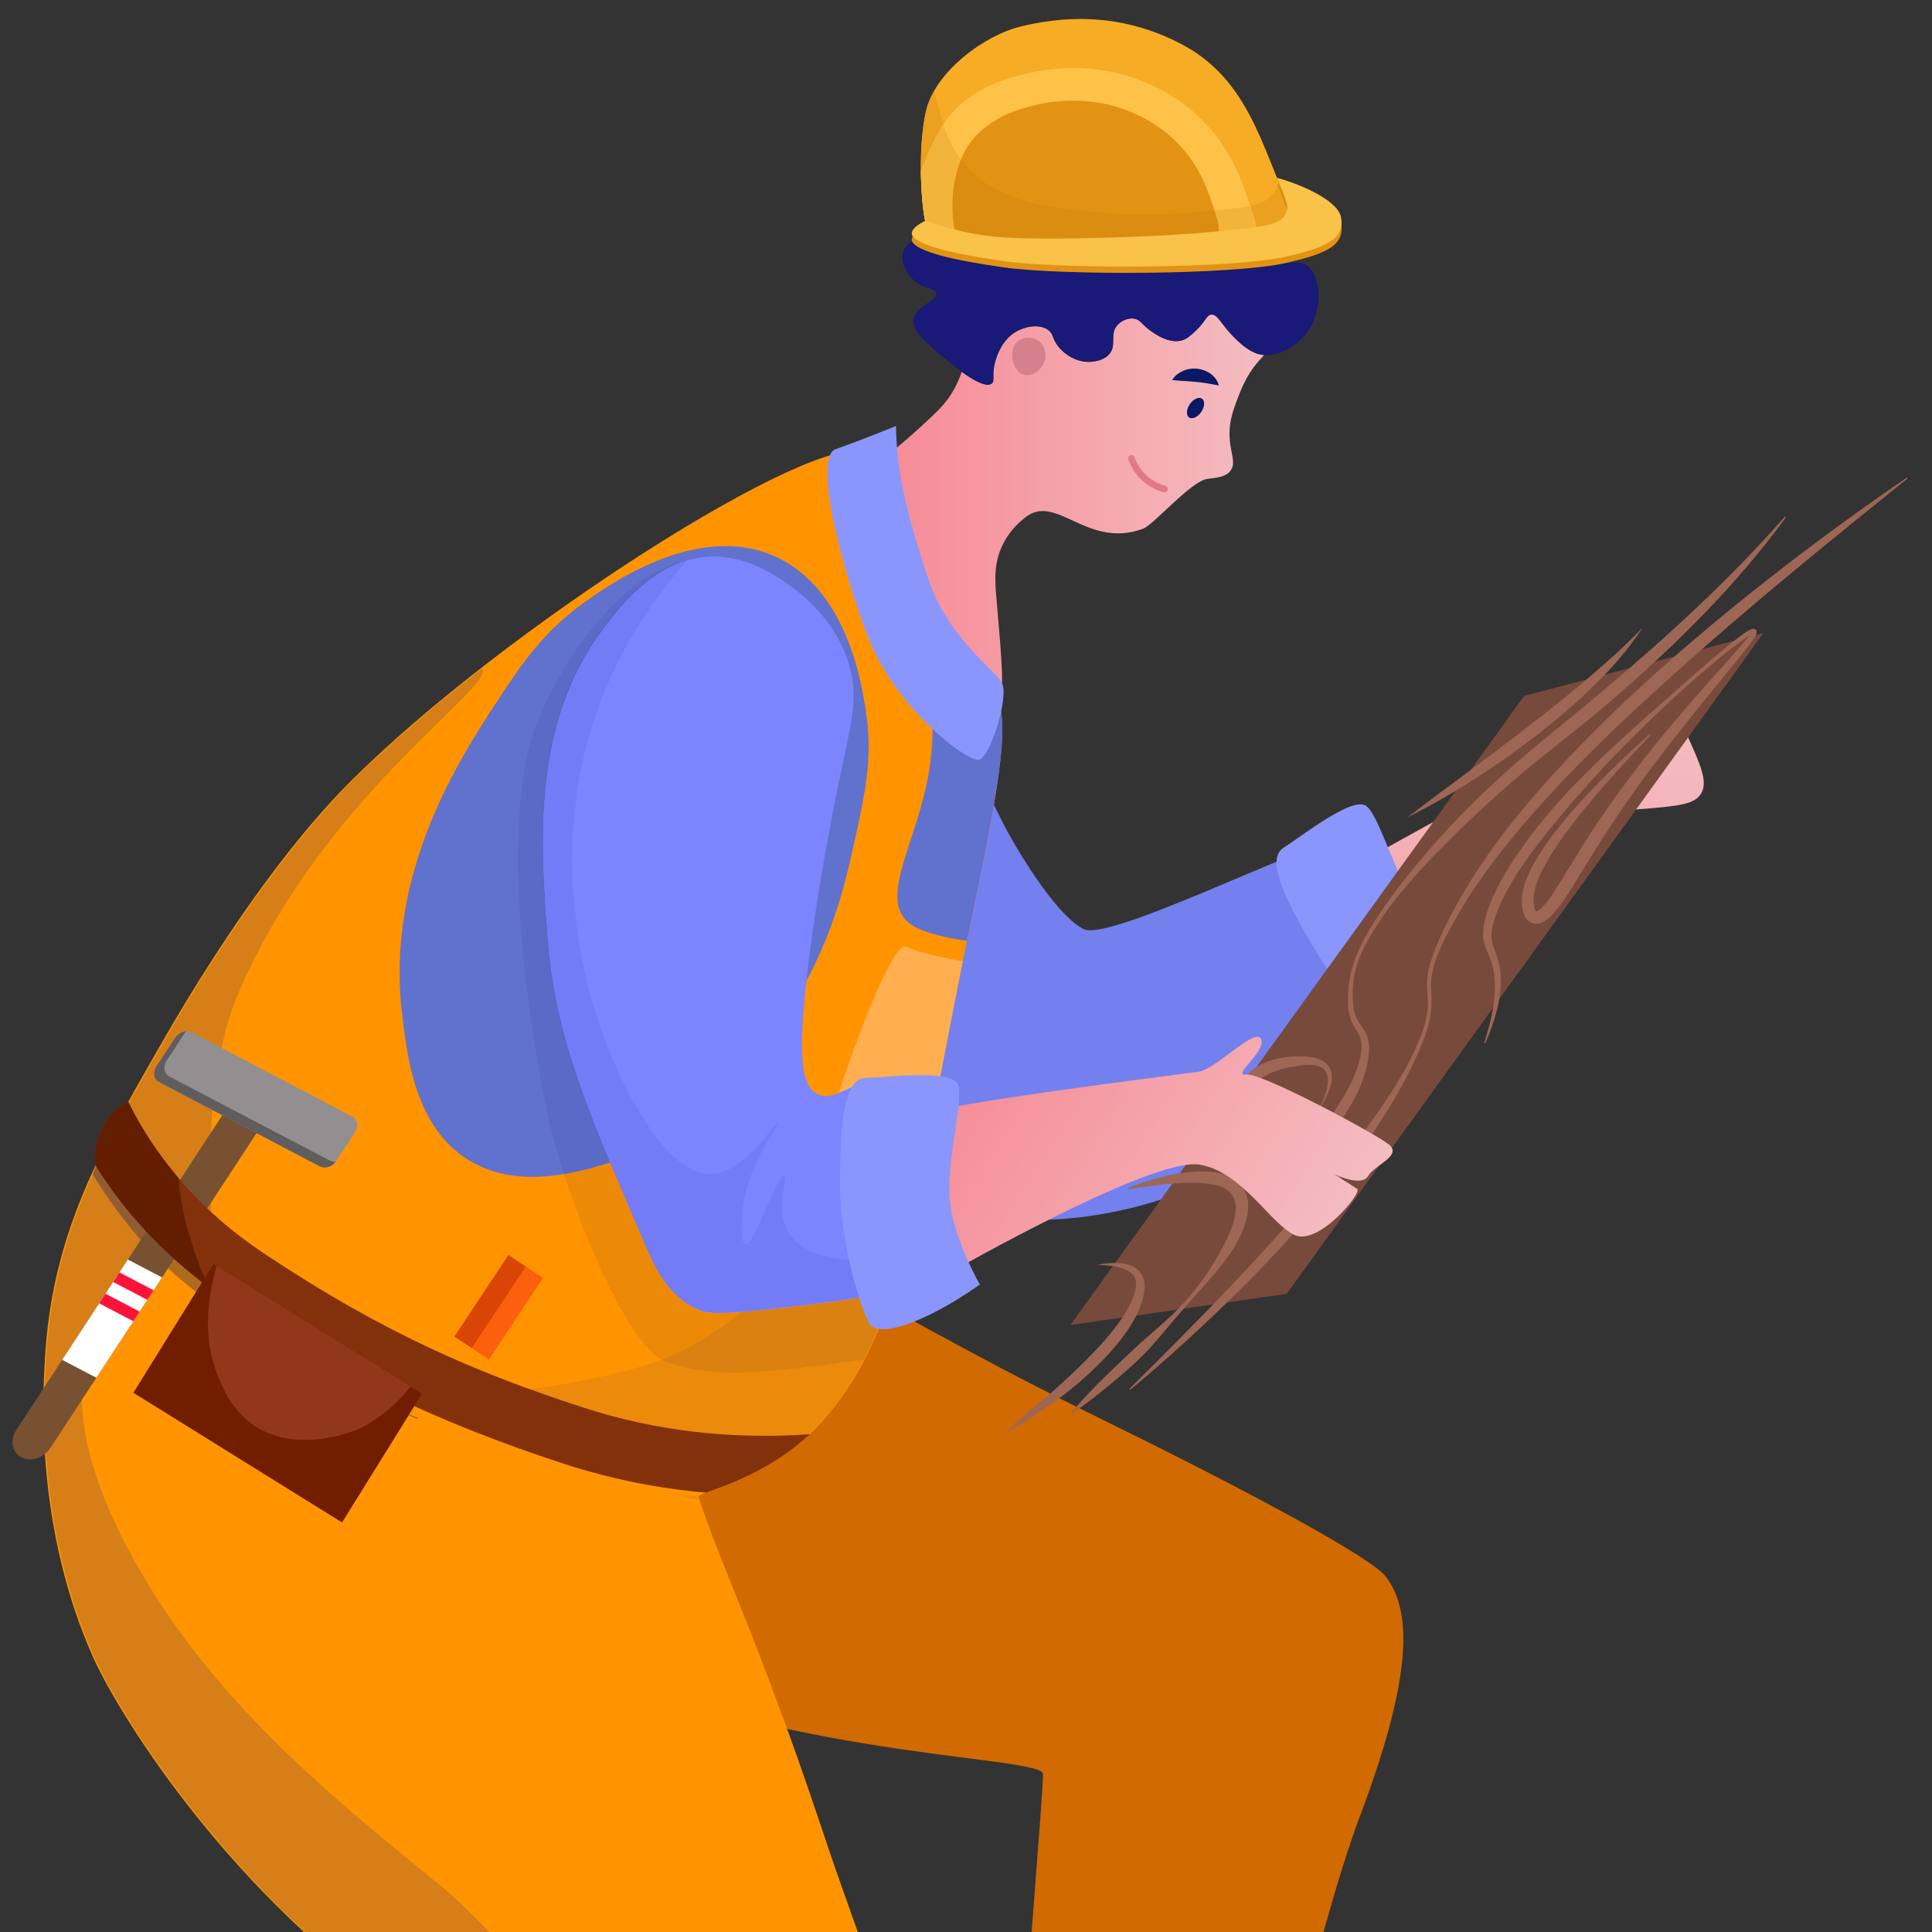 <?xml version="1.0" encoding="UTF-8" standalone="no"?>
<svg
   xmlns:dc="http://purl.org/dc/elements/1.1/"
   xmlns:cc="http://creativecommons.org/ns#"
   xmlns:rdf="http://www.w3.org/1999/02/22-rdf-syntax-ns#"
   xmlns:svg="http://www.w3.org/2000/svg"
   xmlns="http://www.w3.org/2000/svg"
   xmlns:sodipodi="http://sodipodi.sourceforge.net/DTD/sodipodi-0.dtd"
   xmlns:inkscape="http://www.inkscape.org/namespaces/inkscape"
   width="171.799"
   height="171.799"
   viewBox="0 0 171.799 171.799"
   version="1.1"
   id="svg184"
   sodipodi:docname="professionals.svg"
   style="fill:none"
   inkscape:version="0.92.2 (5c3e80d, 2017-08-06)">
  <rect x="0" y="0" width="171.799" height="171.799" fill="#333333" stroke="none"/>
  <sodipodi:namedview
     pagecolor="#ffffff"
     bordercolor="#666666"
     borderopacity="1"
     objecttolerance="10"
     gridtolerance="10"
     guidetolerance="10"
     inkscape:pageopacity="0"
     inkscape:pageshadow="2"
     inkscape:window-width="1348"
     inkscape:window-height="703"
     id="namedview186"
     showgrid="false"
     inkscape:zoom="1.7986139"
     inkscape:cx="86.569249"
     inkscape:cy="65.020303"
     inkscape:window-x="0"
     inkscape:window-y="0"
     inkscape:window-maximized="0"
     inkscape:current-layer="svg184" />
  <path
     d="m 128.482,84.37 c -0.001,-0.005 -0.002,-0.005 -0.003,-0.005 5.951,-6.277 9.183,-10.813 9.544,-11.196 0.161,-0.167 0.332,-0.307 0.513,-0.426 -0.172,0.113 -0.334,0.254 -0.488,0.415 -0.362,0.378 -3.601,4.924 -9.566,11.212 z m -1.717,-2.599 c -1.476,-2.141 -3.137,-4.336 -4.478,-5.808 3.457,-1.947 6.703,-3.743 8.409,-4.525 1.021,-0.464 3.154,-1.386 3.716,-3.284 0.233,-0.787 -0.008,-1.052 0.214,-2.222 0.406,-2.146 1.705,-3.845 2.156,-3.845 0.018,0 0.035,0.005 0.051,0.011 0.125,0.043 0.092,0.259 0.23,1.823 0.113,1.294 0.168,1.515 0.343,1.639 0.081,0.059 0.177,0.086 0.289,0.086 0.384,0 0.957,-0.318 1.793,-0.825 3.027,-1.839 4.54,-2.756 5.528,-4.088 0.53,-0.717 0.595,-0.998 0.948,-1.068 0.045,-0.005 0.09,-0.011 0.134,-0.011 1.337,0 2.944,3.549 3.87,5.593 1.291,2.853 1.923,4.298 1.291,5.328 -0.582,0.955 -2.009,1.089 -4.84,1.332 -2.794,0.237 -4.72,0.081 -6.132,0.254 -1.265,-0.421 -2.119,-0.636 -2.672,-0.636 -0.038,0 -0.075,0 -0.111,0.005 -4.178,0.248 -4.99,4.136 -10.739,10.241 z"
     id="path2"
     inkscape:connector-curvature="0"
     style="fill:url(#paint0_linear)" />
  <path
     d="m 138.536,72.743 c 0.488,-0.334 1.057,-0.496 1.751,-0.582 0.011,0.005 0.022,0.005 0.034,0.011 -0.707,0.081 -1.289,0.243 -1.785,0.572 z"
     id="path4"
     inkscape:connector-curvature="0"
     style="fill:#f7e7e7" />
  <path
     d="m 128.478,84.364 c -0.515,-0.82 -1.098,-1.704 -1.713,-2.594 5.748,-6.105 6.56,-9.993 10.739,-10.241 0.035,-0.005 0.073,-0.005 0.111,-0.005 0.553,0 1.406,0.216 2.672,0.636 -0.694,0.086 -1.263,0.248 -1.751,0.582 -0.182,0.119 -0.352,0.259 -0.513,0.426 -0.361,0.383 -3.594,4.918 -9.545,11.196 z"
     id="path6"
     inkscape:connector-curvature="0"
     style="fill:url(#paint1_linear)" />
  <path
     d="m 78.813,54.784 c 2.434,0.254 3.3,4.438 10.428,18.503 0.876,1.726 4.481,7.971 7.105,9.324 1.263,0.647 7.06,-1.726 12.676,-4.099 5.471,-2.308 10.771,-4.622 11.545,-4.136 2.688,1.677 10.594,13.412 9.893,14.092 -9.275,9.011 -23.087,20.634 -39.892,19.992 -3.443,-0.13 -7.629,-0.34 -11.951,-2.939 -12.321,-7.405 -11.481,-25.654 -11.362,-27.622 0.701,-11.622 7.149,-23.578 11.559,-23.114 z"
     id="path8"
     inkscape:connector-curvature="0"
     style="fill:#7480ed" />
  <path
     d="m 132.316,85.918 c -2.676,5.948 -5.387,8.661 -6.625,8.036 -1.239,-0.626 -5.98,-4.881 -8.493,-9.071 -2.513,-4.19 -4.833,-8.375 -3.063,-9.497 1.77,-1.127 6.23,-4.686 7.404,-3.683 1.174,0.998 2.506,6.18 4.544,9.033 2.039,2.853 6.233,5.183 6.233,5.183 z"
     id="path10"
     inkscape:connector-curvature="0"
     style="fill:#8b96fc" />
  <path
     d="m 88.706,62.275 c -0.537,-1.046 -1.258,-1.456 -2.154,-1.92 -1.107,-1.537 -2.282,-3.575 -2.841,-4.546 -2.133,-3.7 -1.035,-2.858 -4.356,-10.867 -0.184,-1.159 -0.422,-2.189 -0.806,-3.009 0.016,-0.27 0.068,-0.539 0.167,-0.814 0.345,-0.96 0.977,-1.143 3.233,-3.236 1.211,-1.122 1.816,-1.683 2.35,-2.421 0.596,-0.825 0.969,-1.645 1.227,-2.4 0.824,0.599 1.732,1.149 2.304,1.149 0.142,0 0.263,-0.032 0.357,-0.108 0.275,-0.216 0.058,-0.566 0.201,-1.456 0.038,-0.237 0.408,-2.341 2.075,-3.22 0.428,-0.221 1.032,-0.415 1.618,-0.415 0.39,0 0.771,0.086 1.088,0.302 0.556,0.378 0.362,0.793 0.967,1.532 0.586,0.717 1.586,1.332 2.661,1.332 0.123,0 0.247,-0.005 0.371,-0.021 0.316,-0.043 1.064,-0.146 1.51,-0.717 0.62,-0.803 -0.009,-1.661 0.637,-2.47 0.319,-0.399 0.846,-0.653 1.335,-0.653 0.048,0 0.096,0 0.144,0.005 0.586,0.065 0.685,0.491 1.505,1.079 0.34,0.248 1.297,0.933 2.282,0.933 0.171,0 0.344,-0.016 0.514,-0.065 0.449,-0.13 0.744,-0.405 1.221,-0.847 0.89,-0.825 0.958,-1.413 1.399,-1.451 0.015,0 0.029,0 0.044,0 0.427,0 0.718,0.566 1.295,1.262 0.266,0.324 1.539,1.861 2.803,2.238 0.177,0.054 0.362,0.086 0.551,0.102 -0.55,0.615 -1.376,1.418 -2.103,3.225 -0.599,1.494 -1.077,2.68 -0.955,4.26 0.103,1.337 0.571,2.119 0.074,2.793 -0.399,0.539 -1.133,0.626 -2.058,0.734 -1.437,0.167 -4.772,4.082 -5.725,4.433 -0.795,0.291 -1.533,0.41 -2.222,0.41 -1.416,0 -2.626,-0.496 -3.715,-0.992 -1.088,-0.496 -2.055,-0.992 -2.983,-0.992 -0.538,0 -1.062,0.167 -1.59,0.593 -0.416,0.34 -1.281,1.057 -1.91,2.281 -0.922,1.785 -0.737,3.489 -0.588,5.215 0.489,5.652 0.733,8.472 0.073,8.742 z"
     id="path12"
     inkscape:connector-curvature="0"
     style="fill:url(#paint2_linear)" />
  <path
     d="m 66.446,110.736 c 4.423,0.064 12.739,6.256 31.149,15.283 14.987,7.345 24.29,12.533 25.566,14.103 2.721,3.349 2.056,9.982 -2.204,21.306 -4.202,11.17 -7.711,30.426 -10.211,31.592 -2.852,1.331 -20.253,-2.764 -20.143,-4.673 0.76,-13.202 2.143,-28.536 2.143,-30.59 0,-1.575 -21.295,-1.397 -39.23,-9.114 -6.169,-2.654 -16.021,-6.893 -17.044,-14.103 -1.443,-10.176 14.994,-24.025 29.974,-23.804 z"
     id="path14"
     inkscape:connector-curvature="0"
     style="fill:#d16a01" />
  <path
     d="m 135.534,61.881 -40.352,55.941 19.232,-2.767 42.39,-58.761 z"
     id="path16"
     inkscape:connector-curvature="0"
     style="fill:#784a3c" />
  <path
     d="m 100.434,123.501 c 6.439,-6.375 12.794,-12.825 18.461,-19.846 1.426,-1.747 2.802,-3.532 4.073,-5.398 1.257,-1.861 2.447,-3.797 3.283,-5.884 0.418,-1.035 0.732,-2.125 0.72,-3.23 -0.007,-0.555 -0.089,-1.122 -0.077,-1.704 0.018,-0.582 0.093,-1.17 0.263,-1.72 0.687,-2.206 1.772,-4.212 2.898,-6.197 2.295,-3.948 5.167,-7.529 8.248,-10.872 3.077,-3.354 6.347,-6.52 9.749,-9.529 6.821,-6.002 14.035,-11.53 21.511,-16.659 l 0.064,0.086 c -7.065,5.679 -14.097,11.379 -20.809,17.43 -3.363,3.015 -6.671,6.094 -9.773,9.367 -3.098,3.268 -6.046,6.698 -8.485,10.484 -0.606,0.949 -1.167,1.925 -1.703,2.918 -0.524,0.992 -1.026,2.006 -1.335,3.074 -0.171,0.528 -0.247,1.079 -0.272,1.623 -0.019,0.55 0.053,1.111 0.054,1.693 -0.008,1.165 -0.306,2.303 -0.727,3.365 -1.691,4.25 -4.257,8.068 -6.976,11.708 -2.767,3.614 -5.843,6.979 -9.048,10.193 -3.218,3.203 -6.562,6.277 -10.047,9.179 z"
     id="path18"
     inkscape:connector-curvature="0"
     style="fill:#9e6654" />
  <path
     d="m 95.229,125.647 c 1.954,-2.308 4.142,-4.309 6.325,-6.347 1.116,-0.987 2.274,-1.936 3.311,-3.01 1.035,-1.073 1.955,-2.259 2.759,-3.505 0.781,-1.251 1.543,-2.535 1.99,-3.867 0.223,-0.658 0.341,-1.348 0.242,-1.941 -0.109,-0.583 -0.428,-1.03 -0.977,-1.305 -0.526,-0.297 -1.239,-0.405 -1.935,-0.464 -0.705,-0.054 -1.433,-0.038 -2.164,0.005 -1.464,0.081 -2.938,0.313 -4.424,0.528 l -0.028,-0.102 c 1.397,-0.566 2.848,-0.998 4.353,-1.273 0.753,-0.129 1.522,-0.21 2.31,-0.205 0.787,0.016 1.598,0.097 2.414,0.485 0.398,0.2 0.774,0.496 1.055,0.879 0.283,0.378 0.449,0.836 0.508,1.284 0.1,0.9 -0.116,1.715 -0.399,2.453 -0.575,1.484 -1.504,2.713 -2.47,3.873 -0.973,1.159 -1.996,2.254 -2.976,3.386 -0.983,1.133 -1.923,2.314 -2.94,3.419 -1.014,1.106 -2.157,2.082 -3.311,3.042 -1.152,0.965 -2.337,1.888 -3.572,2.745 z"
     id="path20"
     inkscape:connector-curvature="0"
     style="fill:#9e6654" />
  <path
     d="m 89.248,127.551 c 1.414,-1.354 2.895,-2.583 4.367,-3.824 1.43,-1.283 2.838,-2.583 4.115,-3.991 0.65,-0.69 1.259,-1.418 1.798,-2.178 0.553,-0.755 1.018,-1.564 1.314,-2.411 0.146,-0.442 0.224,-0.847 0.168,-1.229 -0.052,-0.373 -0.297,-0.696 -0.685,-0.901 -0.773,-0.432 -1.781,-0.502 -2.741,-0.545 0.951,-0.183 1.956,-0.296 2.969,0.065 0.501,0.178 0.988,0.631 1.143,1.208 0.165,0.572 0.066,1.149 -0.043,1.634 -0.544,2.028 -1.823,3.624 -3.128,5.086 -1.343,1.445 -2.816,2.745 -4.378,3.909 -1.589,1.133 -3.227,2.19 -4.899,3.177 z"
     id="path22"
     inkscape:connector-curvature="0"
     style="fill:#9e6654" />
  <path
     d="m 103.722,102.339 c 1.763,-0.642 3.573,-1.203 5.478,-1.418 0.95,-0.081 1.943,-0.113 2.926,0.227 0.484,0.178 0.96,0.475 1.307,0.901 0.356,0.421 0.543,0.938 0.664,1.418 l 0.157,0.679 c 0.024,0.102 0.06,0.183 0.077,0.21 l -0.099,-0.043 c 0.013,0 0.236,-0.102 0.382,-0.221 0.162,-0.113 0.319,-0.264 0.475,-0.415 0.622,-0.62 1.171,-1.37 1.704,-2.125 1.041,-1.537 2.164,-3.058 3.036,-4.649 0.435,-0.798 0.798,-1.629 1.033,-2.502 0.225,-0.874 0.357,-1.753 -0.078,-2.486 -0.21,-0.383 -0.507,-0.798 -0.677,-1.278 -0.177,-0.475 -0.229,-0.976 -0.24,-1.462 0,-0.955 0.053,-1.904 0.294,-2.842 0.485,-1.861 1.475,-3.5 2.502,-5.075 1.058,-1.559 2.193,-3.063 3.407,-4.503 2.407,-2.896 5.048,-5.598 7.85,-8.116 2.808,-2.529 5.788,-4.805 8.626,-7.221 5.72,-4.805 11.236,-9.864 16.186,-15.494 l 0.085,0.065 c -4.43,6.083 -9.845,11.395 -15.526,16.303 -2.848,2.47 -5.891,4.676 -8.7,7.113 -2.814,2.443 -5.535,5.005 -8.076,7.739 -1.253,1.381 -2.489,2.788 -3.538,4.33 -1.043,1.532 -2.053,3.144 -2.476,4.94 -0.21,0.89 -0.228,1.834 -0.191,2.745 0.035,0.448 0.109,0.89 0.283,1.289 0.167,0.399 0.441,0.739 0.71,1.165 0.279,0.421 0.436,0.971 0.447,1.483 0.026,0.518 -0.067,0.998 -0.154,1.483 -0.205,0.949 -0.539,1.871 -0.969,2.734 -0.876,1.731 -1.974,3.247 -3.056,4.794 -0.56,0.766 -1.128,1.532 -1.843,2.227 -0.181,0.173 -0.374,0.34 -0.594,0.491 -0.238,0.146 -0.421,0.318 -0.88,0.367 -0.129,0 -0.276,-0.032 -0.411,-0.113 -0.123,-0.081 -0.208,-0.189 -0.257,-0.275 -0.096,-0.178 -0.134,-0.324 -0.163,-0.448 l -0.14,-0.696 c -0.165,-0.863 -0.618,-1.526 -1.416,-1.85 -0.784,-0.324 -1.717,-0.361 -2.624,-0.324 -1.835,0.102 -3.674,0.507 -5.49,0.955 z"
     id="path24"
     inkscape:connector-curvature="0"
     style="fill:#9e6654" />
  <path
     d="m 116.212,100.171 c 0.658,-0.782 1.181,-1.683 1.555,-2.626 0.179,-0.469 0.305,-0.971 0.313,-1.451 0.011,-0.485 -0.153,-0.933 -0.518,-1.143 -0.738,-0.421 -1.818,-0.232 -2.759,-0.065 -0.951,0.189 -1.906,0.469 -2.627,0.987 -0.365,0.254 -0.702,0.577 -0.966,0.938 -0.26,0.35 -0.485,0.771 -0.494,1.089 -0.004,0.162 0.032,0.243 0.12,0.345 l 0.083,0.07 0.124,0.054 c 0.076,0.049 0.188,0.059 0.292,0.081 0.432,0.065 0.928,0.038 1.415,-0.059 0.979,-0.162 1.976,-0.566 3.04,-0.534 0.26,0.011 0.535,0.049 0.763,0.205 0.24,0.156 0.306,0.458 0.269,0.712 -0.068,0.518 -0.37,0.965 -0.61,1.397 z m 0,0 c 0.229,-0.437 0.518,-0.895 0.57,-1.402 0.034,-0.248 -0.065,-0.512 -0.279,-0.631 -0.209,-0.119 -0.468,-0.135 -0.714,-0.13 -1.003,0.075 -1.902,0.604 -2.908,0.906 -0.501,0.167 -1.033,0.286 -1.62,0.275 -0.15,-0.011 -0.297,-0.011 -0.459,-0.065 -0.08,-0.021 -0.159,-0.038 -0.239,-0.07 l -0.239,-0.14 c -0.313,-0.205 -0.537,-0.62 -0.538,-0.976 -0.017,-0.712 0.263,-1.251 0.575,-1.731 0.329,-0.469 0.726,-0.879 1.197,-1.219 0.969,-0.658 2.056,-0.911 3.116,-1.019 0.534,-0.054 1.067,-0.049 1.606,-0.005 0.538,0.07 1.128,0.156 1.606,0.561 0.234,0.194 0.416,0.464 0.492,0.75 0.077,0.291 0.073,0.572 0.037,0.841 -0.075,0.545 -0.291,1.025 -0.511,1.488 -0.225,0.469 -0.494,0.906 -0.773,1.337 -0.281,0.426 -0.567,0.858 -0.919,1.23 z"
     id="path26"
     inkscape:connector-curvature="0"
     style="fill:#9e6654" />
  <path
     d="m 146.076,55.793 c -1.225,1.904 -2.743,3.613 -4.362,5.193 -1.615,1.591 -3.35,3.052 -5.131,4.444 -1.794,1.375 -3.637,2.686 -5.544,3.894 -1.896,1.224 -3.862,2.341 -5.881,3.354 3.586,-2.745 7.231,-5.35 10.764,-8.1 1.777,-1.364 3.518,-2.767 5.226,-4.212 1.696,-1.456 3.378,-2.928 4.928,-4.573 z"
     id="path28"
     inkscape:connector-curvature="0"
     style="fill:#9e6654" />
  <path
     d="m 131.976,92.734 c 0.632,-1.952 1.126,-4.007 0.903,-5.997 -0.062,-0.496 -0.168,-0.976 -0.342,-1.435 -0.168,-0.453 -0.435,-0.911 -0.57,-1.488 -0.138,-0.572 -0.087,-1.159 0.011,-1.688 0.094,-0.539 0.261,-1.052 0.446,-1.553 0.761,-2.001 1.896,-3.78 3.112,-5.479 1.22,-1.699 2.573,-3.284 3.993,-4.805 1.425,-1.51 2.919,-2.955 4.439,-4.363 1.526,-1.402 3.089,-2.761 4.636,-4.131 1.553,-1.364 3.088,-2.756 4.682,-4.077 0.399,-0.334 0.802,-0.658 1.22,-0.971 0.206,-0.162 0.416,-0.318 0.639,-0.469 0.105,-0.075 0.221,-0.146 0.351,-0.21 l 0.189,-0.102 c 0.043,-0.011 0.071,-0.027 0.129,-0.038 0.029,-0.005 0.045,-0.016 0.096,-0.016 0.035,0 0.09,0 0.173,0.049 0.162,0.113 0.13,0.302 0.119,0.329 -0.013,0.07 -0.03,0.097 -0.046,0.146 -0.034,0.07 -0.07,0.135 -0.106,0.194 -0.072,0.124 -0.148,0.232 -0.224,0.34 -0.153,0.216 -0.312,0.426 -0.472,0.631 l -0.974,1.213 c -2.616,3.209 -5.235,6.391 -7.697,9.691 -2.49,3.29 -4.666,6.747 -6.816,10.295 -0.569,0.874 -1.092,1.769 -1.89,2.605 -0.205,0.205 -0.443,0.41 -0.754,0.572 -0.162,0.081 -0.347,0.156 -0.596,0.167 -0.24,0.027 -0.542,-0.092 -0.726,-0.253 -0.365,-0.34 -0.438,-0.685 -0.507,-0.982 -0.06,-0.307 -0.077,-0.599 -0.073,-0.89 0.047,-1.197 0.532,-2.206 1.026,-3.144 0.514,-0.938 1.117,-1.801 1.738,-2.643 2.558,-3.311 5.545,-6.202 8.625,-8.969 l 0.075,0.081 c -2.828,3.009 -5.655,6.045 -8.017,9.384 -0.579,0.841 -1.135,1.693 -1.588,2.583 -0.44,0.89 -0.821,1.834 -0.819,2.718 0.004,0.221 0.027,0.453 0.074,0.653 0.038,0.2 0.14,0.372 0.164,0.383 l -0.011,-0.011 c 0.01,0 0.071,-0.016 0.141,-0.054 0.142,-0.081 0.306,-0.21 0.461,-0.372 0.626,-0.669 1.163,-1.575 1.699,-2.438 1.079,-1.753 2.146,-3.543 3.319,-5.258 1.165,-1.726 2.396,-3.397 3.666,-5.042 2.534,-3.29 5.289,-6.391 8.056,-9.459 l 1.014,-1.165 c 0.166,-0.194 0.329,-0.394 0.483,-0.593 0.076,-0.097 0.151,-0.2 0.216,-0.297 0.032,-0.049 0.062,-0.097 0.084,-0.14 l 0.016,-0.038 c 0.011,-0.032 -0.027,0.075 0.082,0.151 0.054,0.032 0.08,0.027 0.08,0.027 h 10e-4 l -0.056,0.016 -0.156,0.075 c -0.104,0.049 -0.211,0.108 -0.317,0.178 -0.214,0.129 -0.425,0.275 -0.632,0.426 -0.413,0.297 -0.819,0.615 -1.22,0.938 -1.606,1.289 -3.165,2.648 -4.687,4.045 -3.049,2.788 -5.943,5.738 -8.644,8.839 -1.356,1.548 -2.669,3.123 -3.886,4.767 -1.203,1.645 -2.332,3.365 -3.104,5.215 -0.352,0.917 -0.692,1.909 -0.54,2.794 0.075,0.442 0.307,0.906 0.476,1.424 0.17,0.518 0.262,1.057 0.302,1.591 0.079,1.073 -0.082,2.13 -0.334,3.144 -0.254,1.019 -0.61,1.995 -1.031,2.945 z"
     id="path30"
     inkscape:connector-curvature="0"
     style="fill:#9e6654" />
  <path
     d="m 76.952,40.234 c -4.481,-1.985 -32.257,15.693 -45.843,29.316 -4.243,4.25 -10.163,11.692 -17.044,23.729 -5.032,8.801 -9.171,16.038 -9.991,26.447 -0.966,12.252 1.482,21.604 4.261,27.768 1.773,3.937 10.305,18.519 25.125,29.682 5.082,3.827 11.309,7.404 10.726,8.669 -0.365,0.788 -3.061,-0.003 -7.641,-0.735 -8.082,-1.291 -20.824,-4.157 -22.128,-1.899 -0.174,0.301 1.527,18.807 2.512,20.268 0.781,1.158 36.758,6.744 47.68,7.197 8.229,0.341 14.556,-1.38 17.779,-6.024 4.996,-7.199 -1.782,-19.487 -9.403,-42.316 -5.459,-16.352 -9.11,-23.654 -10.873,-29.241 -0.124,-0.394 6.759,-1.613 11.314,-7.054 4.066,-4.849 6.544,-10.225 9.697,-27.849 3.142,-17.559 7.359,-32.46 5.583,-35.917 -0.885,-1.726 -2.268,-1.72 -4.114,-3.085 -6.923,-5.123 -3.255,-17.015 -7.64,-18.956 z"
     id="path32"
     inkscape:connector-curvature="0"
     style="fill:#ff9400" />
  <path
     d="m 83.932,83.291 c -1.345,-0.345 -2.609,-0.669 -3.379,-1.472 -2.213,-2.308 1.033,-7.124 2.057,-13.223 1.502,-8.947 -2.735,-14.922 -2.256,-16.848 0.614,2.842 1.73,5.587 4.238,7.442 1.846,1.364 3.229,1.359 4.114,3.085 1.254,2.443 -0.483,10.602 -2.718,21.367 -0.696,-0.07 -1.402,-0.189 -2.056,-0.351 z"
     id="path34"
     inkscape:connector-curvature="0"
     style="fill:#6171ce" />
  <path
     d="m 68.945,49.494 c 6.489,2.939 7.741,11.6 8.082,13.957 0.58,4.012 -0.102,7.108 -1.028,11.314 -0.764,3.468 -1.869,8.489 -5.143,13.962 -1.998,3.338 -7.052,11.784 -16.75,14.69 -2.782,0.836 -8.121,2.438 -12.489,-0.291 -4.704,-2.939 -5.419,-9.114 -5.877,-13.078 -1.453,-12.555 5.17,-22.661 8.522,-27.773 2.099,-3.198 4.01,-6.056 7.641,-8.666 2.168,-1.559 10.093,-7.264 17.044,-4.115 z"
     id="path36"
     inkscape:connector-curvature="0"
     style="fill:#6171ce" />
  <path
     d="m 92.894,32.08 c 0.149,-0.507 0.09,-1.23 -0.441,-1.688 -0.545,-0.469 -1.388,-0.485 -1.91,-0.075 -0.414,0.329 -0.492,0.814 -0.514,0.955 -0.119,0.75 0.221,1.882 1.102,2.06 0.773,0.156 1.546,-0.512 1.763,-1.251 z"
     id="path38"
     inkscape:connector-curvature="0"
     style="fill:#d6808d" />
  <path
     d="m 58.815,120.917 c -2.882,-1.698 -6.551,-9.949 -8.668,-16.518 1.55,-0.259 2.929,-0.674 3.958,-0.982 0.037,-0.011 0.073,-0.021 0.11,-0.032 0.94,2.254 2.003,4.73 3.2,7.507 0.663,1.537 1.657,3.748 3.731,5.059 0.225,0.151 0.462,0.285 0.714,0.409 0.497,0.243 0.97,0.4 2.13,0.4 0.484,0 1.087,-0.027 1.862,-0.087 -2.075,1.731 -4.39,3.214 -7.037,4.244 z m 17.995,0 c 1.405,-2.718 2.651,-6.201 3.914,-11.379 0.01,0.006 0.02,0.011 0.03,0.017 -1.26,5.161 -2.505,8.644 -3.907,11.357 -0.013,0 -0.025,0 -0.037,0.005 z"
     id="path40"
     inkscape:connector-curvature="0"
     style="fill:#ec8a08" />
  <path
     d="m 50.147,104.399 c -0.622,-1.925 -1.11,-3.71 -1.405,-5.14 -1.31,-6.337 -4.628,-24.495 -1.133,-34.633 1.138,-3.3 6.206,-12.641 12.644,-14.566 -3.257,1.289 -5.523,4.293 -6.683,5.835 -6.372,8.478 -5.564,19.123 -4.924,27.563 0.507,6.687 2.261,11.978 5.569,19.927 -0.037,0.011 -0.073,0.022 -0.11,0.032 -1.029,0.307 -2.408,0.723 -3.958,0.982 z"
     id="path42"
     inkscape:connector-curvature="0"
     style="fill:#5a6ac6" />
  <path
     d="m 62.131,133.364 c -0.732,-0.145 -1.471,-0.307 -2.225,-0.48 0.714,0.076 1.427,0.146 2.137,0.205 6e-4,0.006 0.001,0.006 0.002,0.006 0.028,0.091 0.057,0.178 0.086,0.269 z m 1.476,-0.949 c 1.798,-0.911 4.425,-2.459 7.527,-4.249 -1.344,0.091 -2.679,0.14 -4.005,0.14 -5.601,0 -11.028,-0.847 -16.196,-2.53 -1.939,-0.636 -3.84,-1.288 -5.735,-1.995 3.002,-0.345 7.355,-1.003 11.607,-2.195 0.691,-0.194 1.361,-0.415 2.01,-0.669 0.146,0.087 0.29,0.157 0.432,0.205 1.827,0.664 3.748,0.933 6.028,0.933 3.014,0 6.655,-0.474 11.535,-1.138 -1.04,2.007 -2.166,3.592 -3.451,5.124 -3.173,3.791 -7.476,5.533 -9.752,6.374 z m 17.117,-22.877 c -0.214,-0.129 -0.423,-0.253 -0.643,-0.388 -1.109,-0.679 -2.168,-1.326 -3.18,-1.941 -0.15,-1.203 -0.143,-2.325 -0.053,-3.355 3.883,-5.625 6.358,-10.888 8.081,-15.386 -0.63,3.106 -1.271,6.364 -1.872,9.723 -0.809,4.525 -1.574,8.24 -2.332,11.346 z"
     id="path44"
     inkscape:connector-curvature="0"
     style="fill:#ec8a0b" />
  <path
     d="m 65.275,122.055 c -2.28,0 -4.201,-0.269 -6.028,-0.933 -0.142,-0.048 -0.286,-0.118 -0.432,-0.205 2.647,-1.03 4.962,-2.513 7.037,-4.244 1.461,-0.113 3.531,-0.339 6.557,-0.712 4.181,-0.512 5.141,-0.684 5.719,-1.569 1.026,-1.569 -0.635,-3.117 -1.184,-6.865 -0.016,-0.108 -0.03,-0.216 -0.044,-0.318 1.012,0.615 2.071,1.262 3.18,1.941 0.22,0.135 0.429,0.259 0.643,0.388 -1.263,5.178 -2.509,8.661 -3.914,11.379 -4.88,0.664 -8.521,1.138 -11.535,1.138 z"
     id="path46"
     inkscape:connector-curvature="0"
     style="fill:#da8112" />
  <path
     d="m 85.609,85.475 c 0,0 -3.522,-0.572 -5.024,-1.305 -1.502,-0.734 -7.236,15.866 -7.014,16.972 0.222,1.1 8.466,2.95 9.009,0 0.543,-2.95 3.029,-15.666 3.029,-15.666 z"
     id="path48"
     inkscape:connector-curvature="0"
     style="fill:#ffaf50" />
  <path
     d="m 79.67,37.883 c 0.074,4.19 1.017,7.955 2.823,13.444 1.806,5.495 5.981,8.165 6.611,9.411 0.631,1.246 -1.059,6.682 -2.087,6.827 -1.029,0.146 -7.494,-4.557 -9.992,-11.314 -2.498,-6.757 -4.628,-15.65 -2.718,-16.308 1.91,-0.663 5.363,-2.06 5.363,-2.06 z"
     id="path50"
     inkscape:connector-curvature="0"
     style="fill:#8b96fc" />
  <path
     d="m 84.262,113.265 c 4.075,-2.276 18.684,-10.365 22.445,-9.696 3.762,0.663 6.249,5.225 8.387,6.245 2.138,1.019 6.086,-3.776 5.591,-4.094 -0.494,-0.318 -2.102,-1.348 -2.102,-1.348 0,0 2.462,1.23 3.058,0.216 0.595,-1.014 3.145,-1.828 1.824,-2.847 -1.321,-1.019 -11.322,-6.385 -12.664,-6.197 -1.341,0.189 1.878,-2.114 1.329,-3.16 -0.548,-1.052 -3.986,2.68 -5.531,2.912 -1.544,0.232 -24.416,3.025 -25.266,4.05 -0.849,1.025 2.929,13.919 2.929,13.919 z"
     id="path52"
     inkscape:connector-curvature="0"
     style="fill:url(#paint3_linear)" />
  <path
     d="m 70.486,52.255 c -1.089,-0.809 -3.869,-2.874 -7.305,-2.767 -4.813,0.156 -8.07,4.492 -9.544,6.45 -6.372,8.478 -5.564,19.129 -4.923,27.563 0.651,8.585 3.357,14.868 8.768,27.433 0.729,1.688 1.857,4.191 4.378,5.426 1.095,0.533 2.07,0.641 10.549,-0.4 4.181,-0.512 5.141,-0.684 5.719,-1.569 1.026,-1.569 -0.635,-3.117 -1.184,-6.865 -0.867,-5.911 2.116,-9.907 0.577,-10.975 -0.611,-0.421 -1.423,-0.032 -2.285,0.361 -0.851,0.388 -1.75,0.777 -2.552,0.378 -1.516,-0.75 -1.624,-3.775 -1.063,-9.233 0.913,-8.882 3.059,-18.945 3.231,-19.744 0.962,-4.471 1.484,-6.596 0.605,-9.384 -1.203,-3.824 -4.137,-6.062 -4.971,-6.676 z"
     id="path54"
     inkscape:connector-curvature="0"
     style="fill:#7c84ff" />
  <path
     d="m 60.253,50.06 c 0.295,-0.119 0.6,-0.221 0.912,-0.307 -0.021,0.027 -0.042,0.049 -0.062,0.075 -0.086,0.022 -0.17,0.049 -0.254,0.075 -0.2,0.043 -0.399,0.097 -0.595,0.156 z"
     id="path56"
     inkscape:connector-curvature="0"
     style="fill:#5a6ac9" />
  <path
     d="m 61.147,115.951 c -2.074,-1.311 -3.068,-3.522 -3.731,-5.059 -1.197,-2.777 -2.261,-5.253 -3.2,-7.507 0.015,-0.005 0.03,-0.011 0.044,-0.016 0.945,2.276 2.017,4.762 3.223,7.566 0.656,1.521 1.636,3.7 3.664,5.016 z"
     id="path58"
     inkscape:connector-curvature="0"
     style="fill:#da8112" />
  <path
     d="m 54.215,103.385 c -3.308,-7.949 -5.061,-13.24 -5.569,-19.927 -0.641,-8.44 -1.449,-19.085 4.924,-27.563 1.16,-1.542 3.426,-4.546 6.683,-5.835 0.197,-0.059 0.396,-0.113 0.595,-0.156 -3.542,1.154 -5.989,4.411 -7.211,6.035 -6.372,8.478 -5.564,19.129 -4.923,27.563 0.506,6.671 2.253,11.951 5.545,19.868 -0.015,0.005 -0.029,0.011 -0.044,0.016 z"
     id="path60"
     inkscape:connector-curvature="0"
     style="fill:#5463c1" />
  <path
     d="m 63.924,116.711 c -1.162,0 -1.634,-0.151 -2.131,-0.399 -0.227,-0.108 -0.441,-0.227 -0.646,-0.361 -2.028,-1.316 -3.008,-3.495 -3.664,-5.016 -1.206,-2.804 -2.279,-5.29 -3.223,-7.566 -3.292,-7.917 -5.039,-13.197 -5.545,-19.868 -0.641,-8.434 -1.448,-19.085 4.923,-27.563 1.222,-1.623 3.669,-4.881 7.211,-6.035 0.084,-0.027 0.168,-0.054 0.254,-0.075 -1.817,2.098 -4.241,5.123 -6.292,9.308 -7.736,15.785 -1.887,31.225 -0.73,34.083 0.588,1.456 4.518,11.169 9.072,11.169 0.059,0 0.119,0 0.178,0 2.963,-0.167 5.434,-4.476 5.805,-4.476 0.009,0 0.017,0 0.024,0.005 0.215,0.178 -1.949,2.47 -2.825,6.046 -0.552,2.243 -0.492,4.584 -0.038,4.686 0.011,0.006 0.022,0.006 0.034,0.006 0.4,0 1.087,-1.548 1.752,-3.096 0.665,-1.542 1.31,-3.09 1.624,-3.09 0.009,0 0.017,0 0.025,0.005 0.414,0.119 -0.902,3.014 0.378,5.128 1.324,2.184 4.776,2.465 6.455,2.465 0.44,0 0.758,-0.022 0.884,-0.033 0.236,-0.01 0.458,-0.048 0.684,-0.075 0.299,0.938 0.403,1.661 -0.072,2.389 -0.578,0.884 -1.538,1.057 -5.718,1.569 -4.629,0.572 -7.021,0.793 -8.418,0.793 z"
     id="path62"
     inkscape:connector-curvature="0"
     style="fill:#737bf6" />
  <path
     d="m 37.068,126.165 c -0.245,-0.108 -0.489,-0.216 -0.733,-0.324 l 0.05,-0.081 c 0.227,0.092 0.478,0.194 0.755,0.297 z m 0.243,-1.899 0.21,-0.339 -1.02,-0.631 -17.523,-10.889 -1.543,2.481 c -1.676,-1.294 -3.155,-2.675 -4.498,-4.147 0.299,-0.248 0.616,-0.491 0.949,-0.712 1.865,-1.262 2.858,-1.148 4.004,-1.645 1.351,1.284 2.892,2.497 4.696,3.695 6.468,4.314 12.044,7.291 17.44,9.626 l -1.68,2.535 c -0.371,0.01 -0.716,0.016 -1.033,0.026 z"
     id="path64"
     inkscape:connector-curvature="0"
     style="fill:#ae6a21" />
  <path
     d="m 8.432,103.773 c 0.246,-0.696 0.716,-1.807 1.343,-2.74 -0.468,0.911 -0.917,1.823 -1.343,2.74 z"
     id="path66"
     inkscape:connector-curvature="0"
     style="fill:#aeb3ce" />
  <path
     d="m 8.239,104.448 c -0.006,-0.049 0.062,-0.302 0.194,-0.674 0.426,-0.917 0.875,-1.828 1.343,-2.74 0.122,-0.178 0.25,-0.351 0.383,-0.518 -0.683,1.31 -1.326,2.61 -1.92,3.931 z"
     id="path68"
     inkscape:connector-curvature="0"
     style="fill:#ae6a21" />
  <path
     d="m 87.133,114.23 c -5.354,3.727 -9.074,4.654 -9.815,3.484 -0.741,-1.176 -2.617,-7.264 -2.617,-12.15 0,-4.886 0.163,-9.664 2.259,-9.718 2.096,-0.054 7.752,-0.814 8.245,0.647 0.493,1.462 -1.032,6.59 -0.751,10.09 0.281,3.495 2.679,7.647 2.679,7.647 z"
     id="path70"
     inkscape:connector-curvature="0"
     style="fill:#8b96fc" />
  <path
     d="m 52.555,187.204 c -2.172,0 -5.443,-0.803 -8.223,-1.623 -0.222,-1.449 -5.994,-4.816 -10.758,-8.405 -14.819,-11.162 -23.351,-25.745 -25.125,-29.682 -2.779,-6.164 -5.227,-15.516 -4.261,-27.768 0.458,-5.803 1.949,-10.624 4.051,-15.278 1.421,2.281 2.943,4.368 4.698,6.293 -4.007,3.328 -5.06,8.569 -5.32,9.864 -0.74,3.688 -0.599,8.828 3.722,17.047 6.833,12.997 17.991,22.043 28.015,30.169 0,0 3.911,3.171 11.559,12.147 3.498,4.106 4.393,5.607 3.918,6.465 -0.305,0.551 -1.14,0.771 -2.276,0.771 z m -34.665,-78.82 c -2.68,-2.545 -4.614,-5.371 -6.371,-8.936 -0.495,0.173 -0.953,0.572 -1.36,1.068 1.231,-2.357 2.59,-4.735 4.02,-7.237 6.881,-12.037 12.802,-19.479 17.044,-23.729 3.237,-3.247 7.282,-6.725 11.623,-10.106 h 0.001 c 1.406,1.521 -14.269,11.395 -21.713,29.025 -3.235,7.663 -2.351,19.404 -2.351,19.404 -0.318,0.227 -0.611,0.388 -0.894,0.512 z"
     id="path72"
     inkscape:connector-curvature="0"
     style="fill:#d67f18" />
  <path
     d="m 12.937,110.741 c -1.755,-1.925 -3.276,-4.012 -4.698,-6.293 0.594,-1.321 1.237,-2.621 1.92,-3.932 0.407,-0.496 0.865,-0.895 1.359,-1.068 1.757,3.565 3.691,6.391 6.371,8.936 -1.145,0.497 -2.138,0.383 -4.004,1.645 -0.333,0.221 -0.65,0.464 -0.949,0.712 z"
     id="path74"
     inkscape:connector-curvature="0"
     style="fill:#925c33" />
  <path
     d="m 40.41,118.852 3.072,2.033 4.802,-7.243 -3.072,-2.038 z"
     id="path76"
     inkscape:connector-curvature="0"
     style="fill:#fa600d" />
  <path
     d="m 41.947,119.871 -1.536,-1.019 4.802,-7.248 1.536,1.019 z"
     id="path78"
     inkscape:connector-curvature="0"
     style="fill:#d84505" />
  <path
     d="m 1.894,129.589 c 0.84,0.443 2.007,0.054 2.607,-0.863 L 23.699,99.411 c 0.6,-0.917 0.406,-2.017 -0.434,-2.459 -0.84,-0.442 -2.007,-0.054 -2.607,0.863 L 1.461,127.136 c -0.6,0.916 -0.406,2.017 0.434,2.453 z"
     id="path80"
     inkscape:connector-curvature="0"
     style="fill:#785132" />
  <path
     d="m 5.528,120.923 3.041,1.591 5.84,-8.92 -3.042,-1.591 z"
     id="path82"
     inkscape:connector-curvature="0"
     style="fill:#ffffff" />
  <path
     d="m 9.379,115.039 3.041,1.596 -0.559,0.853 -3.042,-1.591 z"
     id="path84"
     inkscape:connector-curvature="0"
     style="fill:#ff123a" />
  <path
     d="m 10.621,113.146 3.041,1.591 -0.559,0.852 -3.041,-1.591 z"
     id="path86"
     inkscape:connector-curvature="0"
     style="fill:#ff123a" />
  <path
     d="m 17.05,91.796 14.279,7.485 c 0.48,0.254 0.591,0.879 0.248,1.402 l -1.656,2.529 c -0.343,0.528 -1.01,0.744 -1.49,0.496 l -14.279,-7.485 c -0.48,-0.248 -0.591,-0.879 -0.248,-1.402 l 1.656,-2.529 c 0.343,-0.523 1.01,-0.744 1.49,-0.496 z"
     id="path88"
     inkscape:connector-curvature="0"
     style="fill:#938f90" />
  <path
     d="m 16.542,91.699 -0.071,0.092 -1.656,2.529 c -0.343,0.523 -0.232,1.154 0.248,1.408 l 14.28,7.48 c 0.155,0.081 0.331,0.108 0.508,0.097 -0.358,0.458 -0.969,0.642 -1.419,0.405 l -14.279,-7.485 c -0.48,-0.248 -0.592,-0.879 -0.248,-1.402 l 1.656,-2.529 c 0.232,-0.356 0.612,-0.566 0.982,-0.593 z"
     id="path90"
     inkscape:connector-curvature="0"
     style="fill:#605d5e" />
  <path
     d="m 72.015,127.535 c -3.455,3.251 -7.598,4.594 -9.212,5.198 -4.327,-0.377 -8.55,-1.229 -12.63,-2.561 -11.35,-3.7 -19.938,-7.852 -29.642,-14.318 -5.047,-3.366 -9.067,-7.453 -12.032,-12.215 -0.41,-1.839 0.961,-4.972 2.905,-5.652 2.643,5.366 6.681,9.88 12.061,13.466 10.838,7.226 19.17,10.699 28.348,13.693 6.39,2.087 13.178,2.885 20.201,2.389 z"
     id="path92"
     inkscape:connector-curvature="0"
     style="fill:#83310a" />
  <path
     d="m 8.5,103.639 c -0.41,-1.839 0.961,-4.972 2.905,-5.652 1.206,2.448 2.716,4.708 4.498,6.795 0.123,2.335 0.69,4.212 1.003,5.247 0.395,1.311 0.884,2.923 1.789,4.536 -4.195,-3.107 -7.599,-6.758 -10.195,-10.926 z"
     id="path94"
     inkscape:connector-curvature="0"
     style="fill:#631e02" />
  <path
     d="m 11.87,123.846 18.543,11.524 7.108,-11.443 -18.543,-11.52 z"
     id="path96"
     inkscape:connector-curvature="0"
     style="fill:#91381b" />
  <path
     d="m 19.286,122.115 c 0.445,1.159 1.451,3.78 4.04,5.08 3.715,1.866 8.116,0.124 8.862,-0.264 1.998,-1.057 3.495,-2.53 4.314,-3.635 l 1.02,0.631 -7.108,11.443 -18.543,-11.524 7.108,-11.439 0.283,0.173 c -0.777,2.783 -1.263,6.175 0.025,9.535 z"
     id="path98"
     inkscape:connector-curvature="0"
     style="fill:#701d00" />
  <path
     d="m 108.386,34.275 -1.112,-0.2 c -0.331,-0.049 -0.631,-0.092 -0.938,-0.119 l -0.959,-0.075 c -0.341,-0.016 -0.702,-0.032 -1.142,-0.086 0.223,-0.383 0.572,-0.642 0.957,-0.809 0.387,-0.178 0.825,-0.243 1.258,-0.2 0.861,0.086 1.709,0.631 1.936,1.488 z"
     id="path100"
     inkscape:connector-curvature="0"
     style="fill:#0b1863" />
  <path
     d="m 105.803,35.942 c -0.315,0.458 -0.343,0.987 -0.063,1.181 0.281,0.189 0.764,-0.027 1.078,-0.491 0.315,-0.458 0.343,-0.987 0.063,-1.181 -0.28,-0.189 -0.763,0.027 -1.078,0.491 z"
     id="path102"
     inkscape:connector-curvature="0"
     style="fill:#0b1863" />
  <path
     d="m 116.355,29.389 c -1.005,1.478 -2.989,2.535 -4.498,2.082 -1.264,-0.378 -2.537,-1.914 -2.803,-2.238 -0.597,-0.723 -0.888,-1.305 -1.339,-1.262 -0.441,0.038 -0.509,0.626 -1.399,1.451 -0.477,0.442 -0.772,0.717 -1.221,0.847 -1.147,0.318 -2.396,-0.577 -2.796,-0.868 -0.82,-0.588 -0.919,-1.014 -1.505,-1.079 -0.526,-0.054 -1.128,0.21 -1.479,0.647 -0.646,0.809 -0.017,1.667 -0.637,2.47 -0.446,0.572 -1.194,0.674 -1.51,0.717 -1.211,0.162 -2.378,-0.507 -3.032,-1.31 -0.605,-0.739 -0.411,-1.154 -0.967,-1.532 -0.793,-0.545 -1.993,-0.259 -2.706,0.113 -1.667,0.879 -2.037,2.982 -2.075,3.22 -0.143,0.89 0.074,1.24 -0.2,1.456 -0.761,0.599 -3.24,-1.456 -4.177,-2.233 -1.733,-1.44 -2.961,-2.459 -2.768,-3.511 0.223,-1.213 2.171,-1.612 2.02,-2.297 -0.106,-0.485 -1.079,-0.281 -2,-1.122 -0.652,-0.593 -1.267,-1.693 -0.922,-2.626 0.237,-0.636 0.832,-0.944 1.17,-1.122 0.584,-0.302 1.077,-0.205 1.527,-0.113 0.43,0.092 0.82,0.178 1.21,-0.075 0.529,-0.345 0.683,-1.025 0.852,-1.774 0.243,-1.073 -0.067,-1.305 0.14,-1.909 0.485,-1.413 2.951,-2.389 4.415,-1.693 0.751,0.361 0.723,0.911 1.361,1.019 0.895,0.146 1.265,-0.89 2.865,-1.677 0.463,-0.227 2.18,-1.068 3.254,-0.394 0.789,0.496 0.553,1.381 1.256,1.656 0.726,0.291 1.27,-0.545 2.761,-1.035 0.31,-0.102 1.863,-0.582 3.552,-0.092 1.405,0.41 3.004,1.521 2.927,2.551 -0.034,0.448 -0.366,0.588 -0.271,0.825 0.118,0.291 0.686,0.2 1.467,0.102 0.956,-0.113 2.23,-0.227 3.385,0.367 0.835,0.426 1.91,1.375 1.935,2.459 0.019,0.803 -0.544,1.251 -0.294,1.677 0.173,0.286 0.554,0.275 0.998,0.259 0.414,-0.011 0.882,-0.021 1.284,0.21 1.268,0.739 1.612,3.791 0.22,5.835 z"
     id="path104"
     inkscape:connector-curvature="0"
     style="fill:#191977" />
  <path
     d="m 114.476,17.918 c -2.21,-4.606 -3.402,-10.78 -9.285,-13.924 -5.883,-3.144 -11.222,-2.4 -14.38,-1.65 -3.269,0.782 -7.658,4.018 -8.467,7.534 -0.809,3.522 -0.374,8.936 0,10.058 0.373,1.116 6.661,2.707 11.268,2.864 4.607,0.156 20.014,-1.246 21.447,-1.995 1.432,-0.744 -0.583,-2.885 -0.583,-2.885 z"
     id="path106"
     inkscape:connector-curvature="0"
     style="fill:#f6ac25" />
  <path
     d="m 82.344,19.935 c -0.207,-0.62 -0.431,-2.556 -0.455,-4.751 1.129,-2.815 1.866,-4.379 3.412,-5.803 1.967,-1.812 4.115,-2.362 5.82,-2.804 4.584,-1.176 8.317,-0.102 9.246,0.189 3.331,1.041 5.422,2.858 5.976,3.36 2.96,2.68 4.04,5.781 4.607,7.475 0.665,1.984 0.997,2.977 0.778,3.797 l -0.022,0.065 c -5.164,0.696 -14.649,1.451 -18.094,1.337 -4.607,-0.156 -10.895,-1.747 -11.268,-2.864 z"
     id="path108"
     inkscape:connector-curvature="0"
     style="fill:#e29314" />
  <path
     d="m 113.55,16.36 c 2.864,0.83 5.422,2.206 5.687,3.478 0.428,2.055 -1.512,2.756 -4.77,3.522 -4.793,1.116 -20.191,1.127 -25.171,0.421 -4.981,-0.701 -7.346,-1.407 -8.052,-2.114 -0.705,-0.707 1.079,-1.494 1.079,-1.494 0,0 2.995,1.224 6.848,1.494 4.13,0.291 14.279,-0.043 18.718,-0.496 4.431,-0.458 6.542,-0.469 6.578,-2.233 0.009,-0.458 -0.917,-2.578 -0.917,-2.578 z"
     id="path110"
     inkscape:connector-curvature="0"
     style="fill:#e29314" />
  <path
     d="m 84.992,20.437 c -0.164,-0.48 -0.326,-2.734 -0.345,-4.433 0.896,-2.168 1.481,-3.381 2.708,-4.476 1.563,-1.397 3.267,-1.828 4.622,-2.163 3.638,-0.911 6.602,-0.081 7.339,0.14 2.644,0.804 4.304,2.211 4.744,2.599 2.35,2.065 3.208,4.46 3.657,5.765 0.528,1.537 0.793,2.303 0.618,2.934 l -0.017,0.049 c -4.099,0.539 -11.629,1.122 -14.364,1.036 -3.658,-0.124 -8.666,-0.582 -8.962,-1.451 z"
     id="path112"
     inkscape:connector-curvature="0"
     style="fill:#e29314" />
  <path
     d="m 87.355,11.528 c 1.607,-1.348 3.267,-1.828 4.622,-2.163 3.638,-0.911 6.602,-0.081 7.339,0.14 2.644,0.804 4.305,2.211 4.745,2.599 2.349,2.065 3.207,4.46 3.657,5.765 0.527,1.537 0.792,2.303 0.617,2.934 l -0.017,0.049 c -4.099,0.539 -11.629,1.122 -14.364,1.035 -3.658,-0.124 -8.764,-0.609 -9.061,-1.472 -0.164,-0.48 -0.993,-5.992 2.462,-8.888 z m -5.466,3.656 c 0.024,2.195 0.248,4.131 0.455,4.751 0.373,1.116 6.661,2.707 11.268,2.864 3.445,0.113 12.93,-0.642 18.094,-1.337 l 0.022,-0.065 c 0.219,-0.82 -0.113,-1.812 -0.778,-3.797 -0.567,-1.693 -1.647,-4.794 -4.607,-7.475 -0.554,-0.502 -2.645,-2.319 -5.976,-3.36 -0.929,-0.291 -4.662,-1.364 -9.246,-0.189 -1.705,0.442 -3.853,0.992 -5.82,2.804 -1.546,1.424 -2.283,2.988 -3.412,5.803 z"
     id="path114"
     inkscape:connector-curvature="0"
     style="fill:#ffc248" />
  <path
     d="m 94.413,22.81 c -0.28,0 -0.536,-0.005 -0.766,-0.011 0.23,0.005 0.486,0.011 0.766,0.011 3.683,0 11.396,-0.609 16.311,-1.224 -4.915,0.615 -12.627,1.224 -16.311,1.224 z"
     id="path116"
     inkscape:connector-curvature="0"
     style="fill:#db8d11" />
  <path
     d="m 82.344,19.935 c -6e-4,-0.005 -0.002,-0.005 -0.002,-0.011 5e-4,0.005 0.002,0.005 0.002,0.011 z"
     id="path118"
     inkscape:connector-curvature="0"
     style="fill:#eba11f" />
  <path
     d="m 100.127,21.64 c 2.877,-0.2 6.017,-0.502 8.191,-0.787 l 0.017,-0.049 c 0.139,-0.507 -0.002,-1.095 -0.334,-2.098 h 0.001 c 0.332,1.003 0.472,1.591 0.333,2.098 l -0.017,0.049 c -2.174,0.286 -5.314,0.588 -8.191,0.787 z"
     id="path120"
     inkscape:connector-curvature="0"
     style="fill:#db8d11" />
  <path
     d="m 94.588,21.893 c -0.233,0 -0.445,0 -0.634,-0.005 -0.015,0 -0.029,-0.005 -0.044,-0.005 0.015,0 0.029,0.005 0.044,0.005 0.189,0.005 0.401,0.005 0.634,0.005 1.345,0 3.367,-0.097 5.539,-0.253 -2.172,0.156 -4.194,0.253 -5.539,0.253 z m 16.157,-0.307 c 0.002,0 0.004,0 0.006,0 -0.002,0 -0.004,0 -0.006,0 z"
     id="path122"
     inkscape:connector-curvature="0"
     style="fill:#db8d11" />
  <path
     d="m 113.816,16.441 c 0,0 0,0 -0.001,0 -0.035,-0.086 -0.071,-0.167 -0.107,-0.253 0,0 0,0 0.001,0 0.035,0.081 0.071,0.167 0.107,0.253 z"
     id="path124"
     inkscape:connector-curvature="0"
     style="fill:#f3e6d4" />
  <path
     d="m 111.793,20.744 c -0.025,-0.593 -0.242,-1.332 -0.598,-2.411 0.773,-0.172 1.519,-0.485 2.007,-1.089 0.187,-0.232 0.318,-0.48 0.41,-0.739 0.207,0.48 0.863,2.049 0.855,2.432 -0.023,1.127 -0.893,1.537 -2.674,1.807 z m 2.022,-4.304 c -0.054,-0.016 -0.11,-0.032 -0.165,-0.049 0.022,-0.07 0.041,-0.14 0.058,-0.205 0.036,0.086 0.072,0.167 0.107,0.253 z"
     id="path126"
     inkscape:connector-curvature="0"
     style="fill:#eba11f" />
  <path
     d="m 111.706,21.462 0.022,-0.065 c 0.054,-0.205 0.074,-0.415 0.065,-0.653 1.78,-0.27 2.651,-0.679 2.674,-1.807 0.008,-0.383 -0.648,-1.952 -0.855,-2.432 0.013,-0.038 0.026,-0.075 0.038,-0.113 0.055,0.016 0.111,0.032 0.165,0.049 0.001,0 0.001,0 0.001,0 0.214,0.507 0.432,1.003 0.66,1.478 0,0 2.014,2.141 0.583,2.885 -0.362,0.189 -1.612,0.421 -3.353,0.658 z"
     id="path128"
     inkscape:connector-curvature="0"
     style="fill:#db8d11" />
  <path
     d="m 86.263,21.084 c -0.771,-0.189 -1.282,-0.415 -1.37,-0.669 -0.07,-0.205 -0.257,-1.305 -0.191,-2.729 0.065,1.251 0.177,2.421 0.29,2.75 0.085,0.248 0.556,0.464 1.271,0.647 z"
     id="path130"
     inkscape:connector-curvature="0"
     style="fill:#db8d11" />
  <path
     d="m 82.341,19.924 c -5e-4,0 -0.001,-0.005 -0.001,-0.005 0,0 6e-4,0.005 0.001,0.005 z"
     id="path132"
     inkscape:connector-curvature="0"
     style="fill:#eba11f" />
  <path
     d="m 82.335,19.908 c 0,0 0,0 -5e-4,-0.005 5e-4,0.005 5e-4,0.005 5e-4,0.005 z"
     id="path134"
     inkscape:connector-curvature="0"
     style="fill:#eba11f" />
  <path
     d="m 82.334,19.903 c -5e-4,-0.005 -5e-4,-0.005 -10e-4,-0.005 0,0 5e-4,0 10e-4,0.005 z"
     id="path136"
     inkscape:connector-curvature="0"
     style="fill:#eba11f" />
  <path
     d="m 82.329,19.887 c 0,0 -5e-4,-0.005 -0.001,-0.005 6e-4,0 0.001,0.005 0.001,0.005 z"
     id="path138"
     inkscape:connector-curvature="0"
     style="fill:#eba11f" />
  <path
     d="m 82.322,19.865 c -0.002,-0.005 -0.003,-0.011 -0.004,-0.016 0.001,0.005 0.003,0.011 0.004,0.016 z"
     id="path140"
     inkscape:connector-curvature="0"
     style="fill:#eba11f" />
  <path
     d="m 82.317,19.844 c -0.001,-0.005 -0.003,-0.011 -0.004,-0.016 0.002,0.005 0.003,0.011 0.004,0.016 z"
     id="path142"
     inkscape:connector-curvature="0"
     style="fill:#eba11f" />
  <path
     d="m 82.344,9.878 c 0.003,-0.011 0.006,-0.022 0.009,-0.038 -0.003,0.016 -0.006,0.027 -0.009,0.038 z m 0.011,-0.049 c 0.002,-0.005 0.003,-0.011 0.005,-0.022 -0.002,0.011 -0.004,0.016 -0.005,0.022 z"
     id="path144"
     inkscape:connector-curvature="0"
     style="fill:#f3e6d4" />
  <path
     d="m 82.312,19.828 c -0.209,-0.755 -0.426,-2.783 -0.426,-5.021 0,-1.672 0.121,-3.462 0.458,-4.929 0.003,-0.011 0.006,-0.022 0.009,-0.038 6e-4,0 0.002,-0.005 0.003,-0.011 0.002,-0.005 0.003,-0.011 0.005,-0.022 0.139,-0.566 0.378,-1.127 0.684,-1.677 0.255,0.717 0.456,1.758 0.835,2.912 -0.711,1.062 -1.272,2.346 -1.99,4.142 0.023,2.082 0.225,3.931 0.423,4.643 z"
     id="path146"
     inkscape:connector-curvature="0"
     style="fill:#eba11f" />
  <path
     d="m 85.419,14.24 c 0.009,-0.022 0.017,-0.043 0.026,-0.065 6e-4,0 0.002,0.005 0.003,0.005 -0.01,0.016 -0.019,0.038 -0.029,0.059 z"
     id="path148"
     inkscape:connector-curvature="0"
     style="fill:#db8d11" />
  <path
     d="m 94.589,21.893 c -0.233,0 -0.446,0 -0.635,-0.005 -0.015,0 -0.029,-0.005 -0.044,-0.005 -2.566,-0.086 -5.829,-0.35 -7.647,-0.798 -0.715,-0.183 -1.186,-0.399 -1.271,-0.647 -0.113,-0.329 -0.224,-1.499 -0.29,-2.75 0.05,-1.052 0.238,-2.276 0.716,-3.446 0.01,-0.022 0.019,-0.043 0.029,-0.059 0.316,0.426 0.682,0.841 1.109,1.24 1.941,1.796 4.815,2.837 9.256,3.279 2.68,0.264 4.477,0.388 6.205,0.388 1.774,0 3.475,-0.129 5.984,-0.383 0.332,1.003 0.474,1.591 0.334,2.098 l -0.017,0.049 c -2.174,0.286 -5.314,0.588 -8.191,0.787 -2.172,0.156 -4.193,0.253 -5.538,0.253 z"
     id="path150"
     inkscape:connector-curvature="0"
     style="fill:#db8d11" />
  <path
     d="m 94.413,22.81 c -0.28,0 -0.536,-0.005 -0.766,-0.011 -0.012,0 -0.023,0 -0.035,0 -4.607,-0.156 -10.895,-1.747 -11.268,-2.864 -6e-4,-0.005 -0.002,-0.005 -0.002,-0.011 -5e-4,0 -5e-4,0 -0.001,0 -5e-4,0 -10e-4,-0.005 -10e-4,-0.005 -6e-4,0 -0.001,0 -0.002,-0.005 0,0 -5e-4,0 -0.001,0 -6e-4,-0.005 -0.001,-0.005 -0.002,-0.005 0,0 0,0 -5e-4,-0.005 0,0 -5e-4,0 -0.001,0 -5e-4,-0.005 -0.001,-0.005 -0.001,-0.005 -5e-4,0 -10e-4,-0.005 -0.002,-0.005 h -5e-4 c -6e-4,-0.005 -0.001,-0.005 -0.002,-0.005 0,0 -6e-4,-0.005 -0.001,-0.005 -6e-4,0 -6e-4,0 -0.001,-0.005 -5e-4,0 -0.001,0 -0.001,0 -5e-4,0 -5e-4,-0.005 -0.001,-0.005 -6e-4,0 -0.001,-0.005 -0.002,-0.005 -5e-4,0 -5e-4,0 -0.001,0 -0.002,-0.005 -0.003,-0.011 -0.004,-0.016 l -5e-4,-0.005 c -0.001,-0.005 -0.003,-0.011 -0.004,-0.016 -6e-4,0 -5e-4,0 -5e-4,0 -0.197,-0.712 -0.4,-2.562 -0.423,-4.643 0.719,-1.796 1.279,-3.079 1.99,-4.142 0.332,1.008 0.802,2.103 1.565,3.133 -0.009,0.022 -0.018,0.043 -0.026,0.065 -0.478,1.17 -0.667,2.394 -0.716,3.446 -0.066,1.424 0.121,2.524 0.191,2.729 0.088,0.254 0.599,0.48 1.37,0.669 1.818,0.448 5.081,0.712 7.647,0.798 0.015,0 0.029,0.005 0.044,0.005 0.189,0.005 0.401,0.005 0.634,0.005 1.345,0 3.367,-0.097 5.539,-0.254 2.877,-0.2 6.017,-0.502 8.191,-0.787 l 0.017,-0.049 c 0.14,-0.507 -0.001,-1.095 -0.333,-2.098 0.283,-0.027 0.578,-0.059 0.883,-0.092 0.608,-0.059 1.475,-0.092 2.31,-0.28 0.356,1.079 0.573,1.817 0.598,2.411 0.01,0.237 -0.011,0.448 -0.065,0.652 l -0.022,0.065 c -0.304,0.038 -0.623,0.081 -0.955,0.124 -0.002,0 -0.004,0 -0.006,0 -0.007,0 -0.014,0 -0.021,0 -4.915,0.615 -12.628,1.224 -16.311,1.224 z"
     id="path152"
     inkscape:connector-curvature="0"
     style="fill:#f3b43c" />
  <path
     d="m 113.55,15.804 c 2.864,0.825 5.422,2.206 5.687,3.473 0.428,2.055 -1.512,2.756 -4.77,3.522 -4.793,1.116 -20.191,1.127 -25.171,0.426 -4.981,-0.707 -7.346,-1.413 -8.052,-2.119 -0.705,-0.707 1.079,-1.494 1.079,-1.494 0,0 2.995,1.224 6.848,1.494 4.13,0.291 14.279,-0.043 18.718,-0.496 4.43,-0.458 6.542,-0.469 6.578,-2.233 0.009,-0.458 -0.917,-2.572 -0.917,-2.572 z"
     id="path154"
     inkscape:connector-curvature="0"
     style="fill:#f9c249" />
  <path
     d="m 103.551,43.788 -0.077,-0.011 c -0.541,-0.146 -1.043,-0.388 -1.491,-0.707 -0.943,-0.685 -1.416,-1.569 -1.646,-2.195 -0.056,-0.151 0.021,-0.324 0.173,-0.378 0.155,-0.054 0.322,0.021 0.378,0.172 0.203,0.55 0.616,1.327 1.439,1.92 0.39,0.28 0.828,0.491 1.301,0.615 0.156,0.043 0.249,0.205 0.207,0.361 -0.036,0.135 -0.155,0.221 -0.284,0.221 z"
     id="path156"
     inkscape:connector-curvature="0"
     style="fill:#e27988" />
  <defs
     id="defs182">
    <linearGradient
       id="paint0_linear"
       x1="147.18"
       y1="51.774"
       x2="143.083"
       y2="93.433"
       gradientUnits="userSpaceOnUse"
       gradientTransform="translate(-13.194,6.688)">
      <stop
         stop-color="#F4BDC1"
         id="stop158" />
      <stop
         offset="0.082"
         stop-color="#F4BDC1"
         id="stop160" />
      <stop
         offset="1"
         stop-color="#F599A2"
         id="stop162" />
    </linearGradient>
    <linearGradient
       id="paint1_linear"
       x1="147.18"
       y1="51.774"
       x2="143.083"
       y2="93.433"
       gradientUnits="userSpaceOnUse"
       gradientTransform="translate(-13.194,6.688)">
      <stop
         stop-color="#EEAFB2"
         id="stop165" />
      <stop
         offset="0.082"
         stop-color="#EEAFB2"
         id="stop167" />
      <stop
         offset="1"
         stop-color="#EF9098"
         id="stop169" />
    </linearGradient>
    <linearGradient
       id="paint2_linear"
       x1="126.224"
       y1="35.126"
       x2="91.737"
       y2="35.126"
       gradientUnits="userSpaceOnUse"
       gradientTransform="translate(-13.194,6.688)">
      <stop
         stop-color="#F4BDC1"
         id="stop172" />
      <stop
         offset="1"
         stop-color="#F68B96"
         id="stop174" />
    </linearGradient>
    <linearGradient
       id="paint3_linear"
       x1="129.436"
       y1="107.672"
       x2="97.868"
       y2="87.439"
       gradientUnits="userSpaceOnUse"
       gradientTransform="translate(-13.194,6.688)">
      <stop
         stop-color="#F4BDC1"
         id="stop177" />
      <stop
         offset="1"
         stop-color="#F68B96"
         id="stop179" />
    </linearGradient>
  </defs>
</svg>
